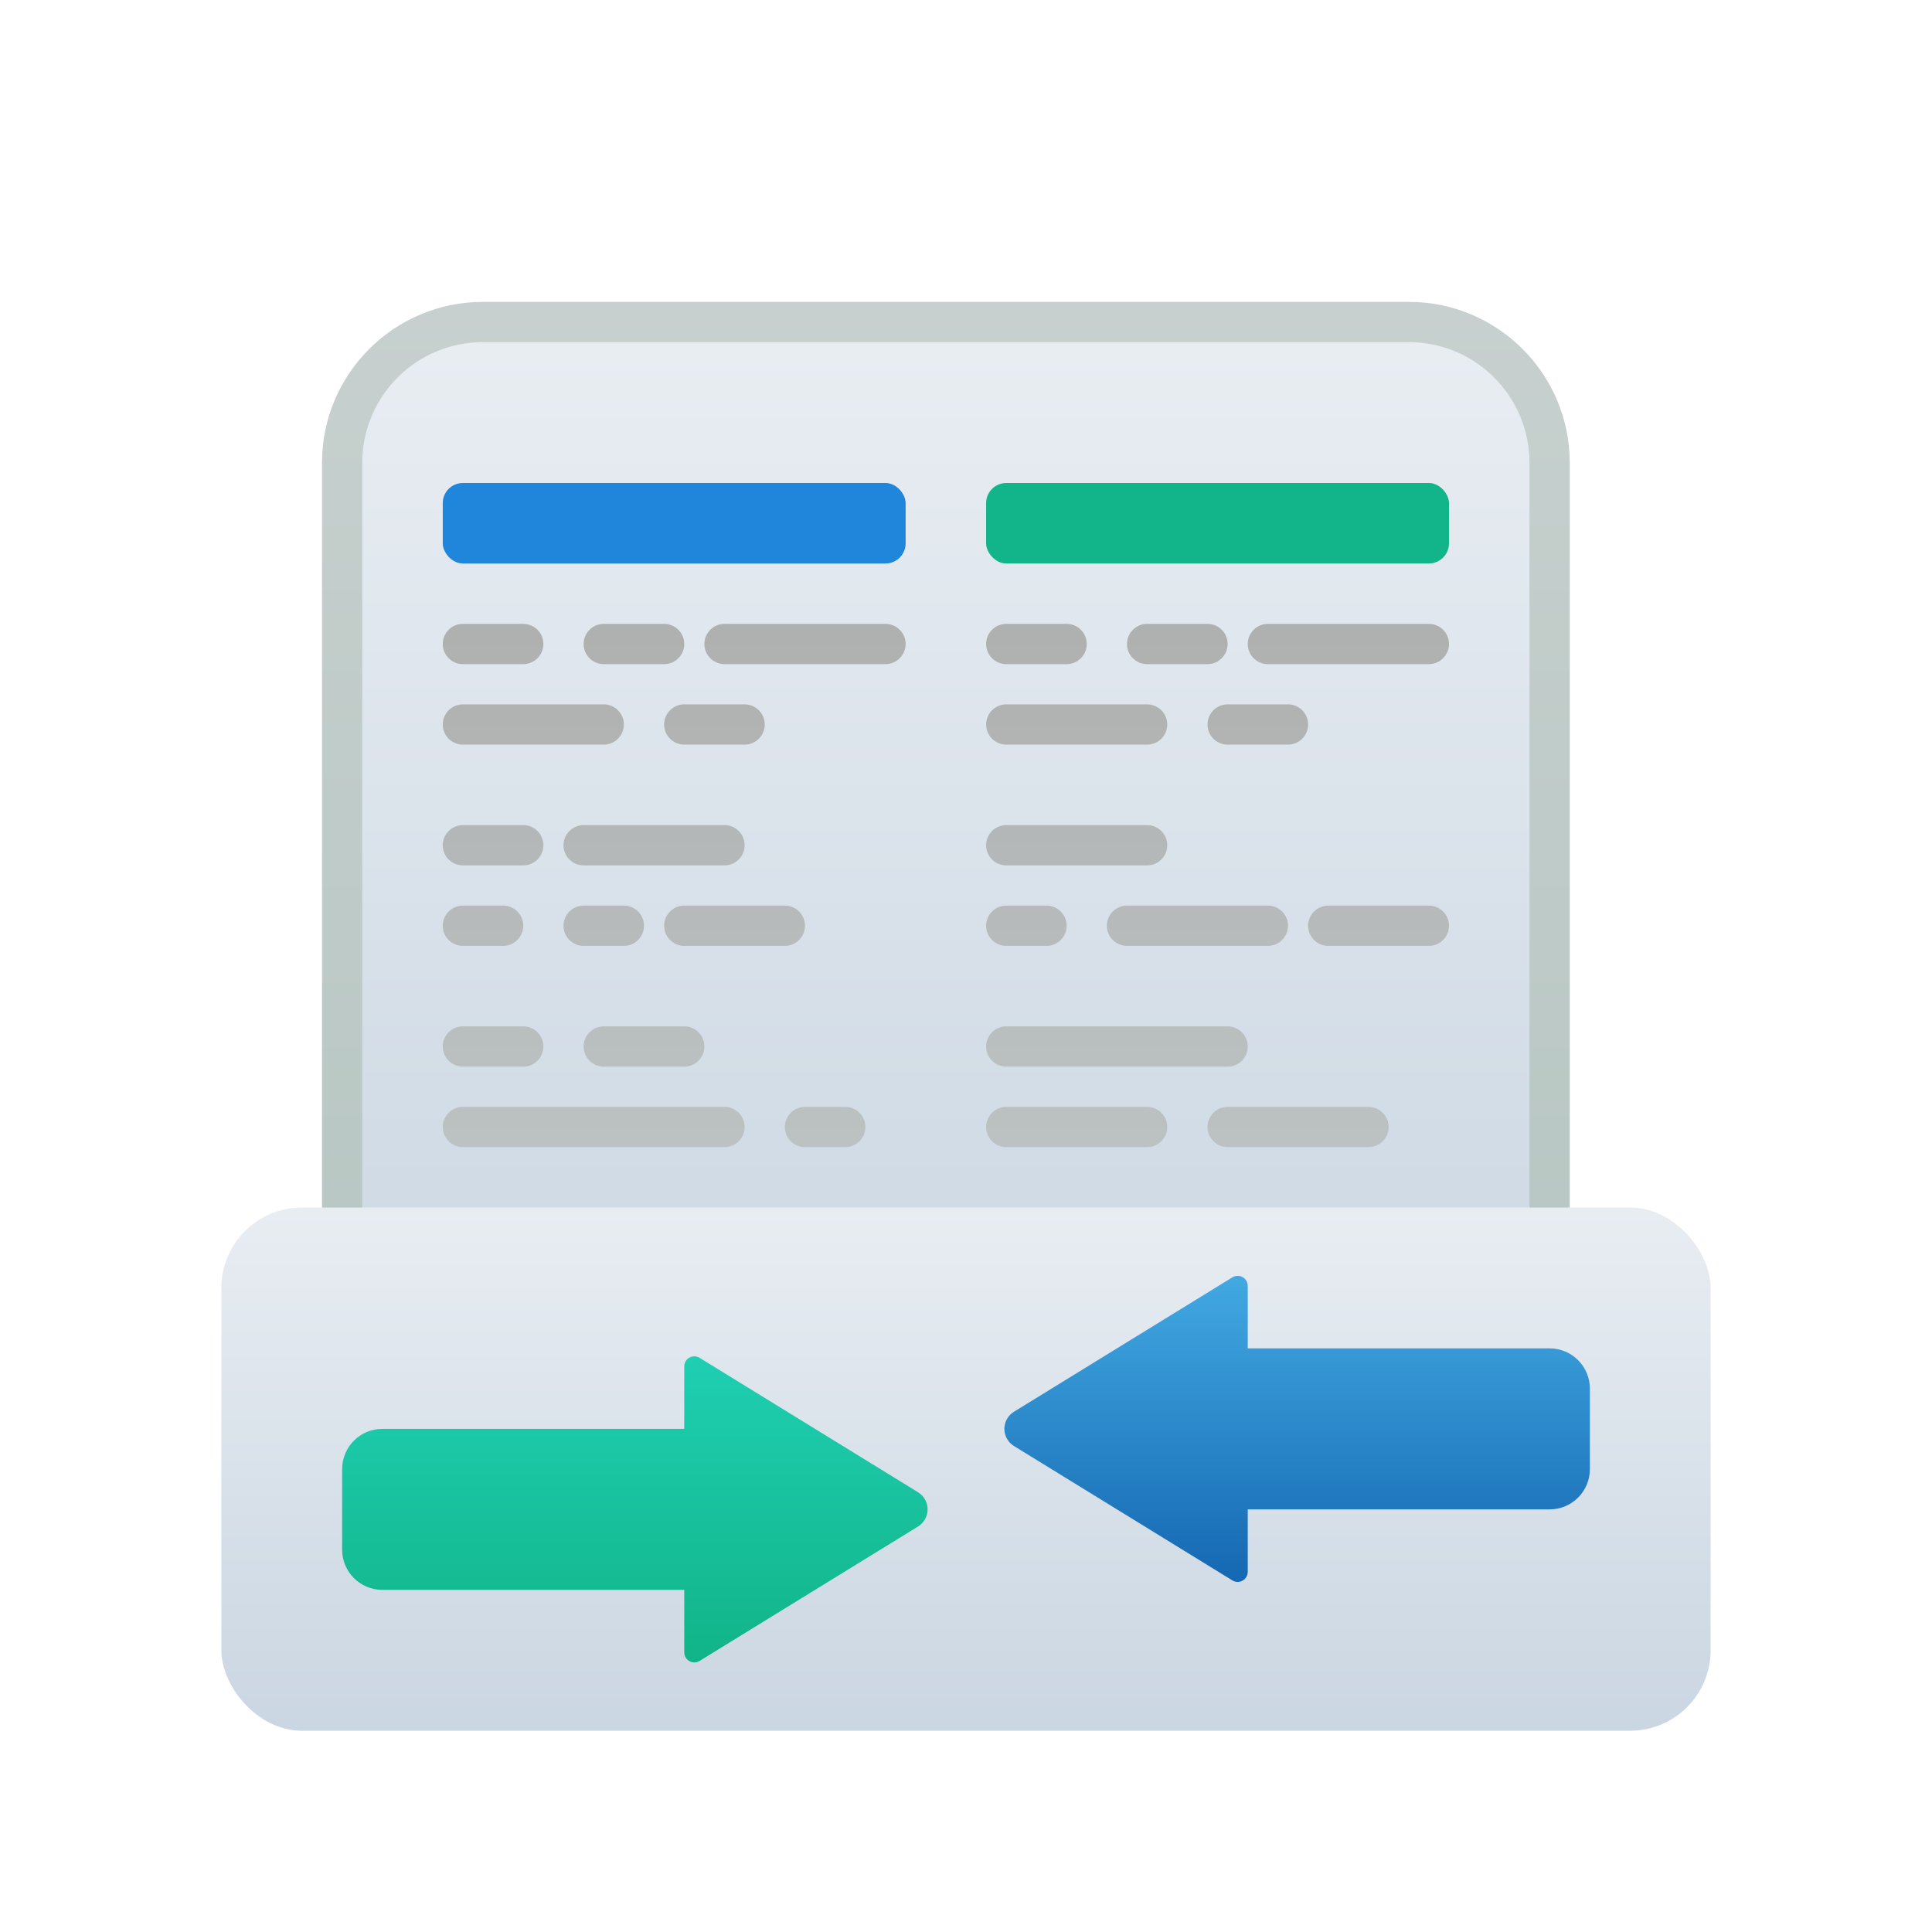 <svg xmlns="http://www.w3.org/2000/svg" width="96" height="96" viewBox="0 0 96 96">
  <defs>
    <filter id="com.apps.kdiff3-a" width="132.4%" height="133.8%" x="-16.2%" y="-16.9%" filterUnits="objectBoundingBox">
      <feOffset dy="2" in="SourceAlpha" result="shadowOffsetOuter1"/>
      <feGaussianBlur in="shadowOffsetOuter1" result="shadowBlurOuter1" stdDeviation="2"/>
      <feColorMatrix in="shadowBlurOuter1" result="shadowMatrixOuter1" values="0 0 0 0 0   0 0 0 0 0   0 0 0 0 0  0 0 0 0.2 0"/>
      <feMerge>
        <feMergeNode in="shadowMatrixOuter1"/>
        <feMergeNode in="SourceGraphic"/>
      </feMerge>
    </filter>
    <linearGradient id="com.apps.kdiff3-b" x1="50%" x2="50%" y1="0%" y2="100%">
      <stop offset="0%" stop-color="#C7D0CE"/>
      <stop offset="100%" stop-color="#B5C5C1"/>
    </linearGradient>
    <linearGradient id="com.apps.kdiff3-c" x1="50%" x2="50%" y1="0%" y2="100%">
      <stop offset="0%" stop-color="#E8EDF2"/>
      <stop offset="100%" stop-color="#CAD6E2"/>
    </linearGradient>
    <linearGradient id="com.apps.kdiff3-d" x1="50%" x2="50%" y1="0%" y2="100%">
      <stop offset="0%" stop-color="#AFB0B0"/>
      <stop offset="100%" stop-color="#BCC2C2"/>
    </linearGradient>
    <linearGradient id="com.apps.kdiff3-e" x1="50%" x2="50%" y1="0%" y2="100%">
      <stop offset="0%" stop-color="#E8EDF2"/>
      <stop offset="100%" stop-color="#CAD6E2"/>
    </linearGradient>
    <linearGradient id="com.apps.kdiff3-f" x1="50%" x2="50%" y1="0%" y2="100%">
      <stop offset="0%" stop-color="#1FCFB2"/>
      <stop offset="100%" stop-color="#11B488"/>
    </linearGradient>
    <linearGradient id="com.apps.kdiff3-g" x1="50%" x2="50%" y1="0%" y2="100%">
      <stop offset="0%" stop-color="#42A9E2"/>
      <stop offset="100%" stop-color="#1568B2"/>
    </linearGradient>
  </defs>
  <g fill="none" filter="url(#com.apps.kdiff3-a)" transform="translate(11 13)">
    <path fill="url(#com.apps.kdiff3-b)" d="M59,0 C63.418,0 67,3.582 67,8 L67,50 C67,54.418 63.418,58 59,58 L13,58 C8.582,58 5,54.418 5,50 L5,8 C5,3.582 8.582,0 13,0 L59,0 Z"/>
    <path fill="url(#com.apps.kdiff3-c)" d="M59,2 L13,2 C9.762,2 7.122,4.566 7.004,7.775 L7,8 L7,50 C7,53.238 9.566,55.878 12.775,55.996 L13,56 L59,56 C62.238,56 64.878,53.434 64.996,50.225 L65,50 L65,8 C65,4.762 62.434,2.122 59.225,2.004 L59,2 Z"/>
    <rect width="23" height="4" x="11" y="9" fill="#1F86DC" rx="1"/>
    <path fill="url(#com.apps.kdiff3-d)" d="M46,40 C46.552,40 47,40.448 47,41 C47,41.552 46.552,42 46,42 L39,42 C38.448,42 38,41.552 38,41 C38,40.448 38.448,40 39,40 L46,40 Z M25,40 C25.552,40 26,40.448 26,41 C26,41.552 25.552,42 25,42 L12,42 C11.448,42 11,41.552 11,41 C11,40.448 11.448,40 12,40 L25,40 Z M57,40 C57.552,40 58,40.448 58,41 C58,41.552 57.552,42 57,42 L50,42 C49.448,42 49,41.552 49,41 C49,40.448 49.448,40 50,40 L57,40 Z M31,40 C31.552,40 32,40.448 32,41 C32,41.552 31.552,42 31,42 L29,42 C28.448,42 28,41.552 28,41 C28,40.448 28.448,40 29,40 L31,40 Z M50,36 C50.552,36 51,36.448 51,37 C51,37.552 50.552,38 50,38 L39,38 C38.448,38 38,37.552 38,37 C38,36.448 38.448,36 39,36 L50,36 Z M15,36 C15.552,36 16,36.448 16,37 C16,37.552 15.552,38 15,38 L12,38 C11.448,38 11,37.552 11,37 C11,36.448 11.448,36 12,36 L15,36 Z M23,36 C23.552,36 24,36.448 24,37 C24,37.552 23.552,38 23,38 L19,38 C18.448,38 18,37.552 18,37 C18,36.448 18.448,36 19,36 L23,36 Z M52,30 C52.552,30 53,30.448 53,31 C53,31.552 52.552,32 52,32 L45,32 C44.448,32 44,31.552 44,31 C44,30.448 44.448,30 45,30 L52,30 Z M20,30 C20.552,30 21,30.448 21,31 C21,31.552 20.552,32 20,32 L18,32 C17.448,32 17,31.552 17,31 C17,30.448 17.448,30 18,30 L20,30 Z M41,30 C41.552,30 42,30.448 42,31 C42,31.552 41.552,32 41,32 L39,32 C38.448,32 38,31.552 38,31 C38,30.448 38.448,30 39,30 L41,30 Z M14,30 C14.552,30 15,30.448 15,31 C15,31.552 14.552,32 14,32 L12,32 C11.448,32 11,31.552 11,31 C11,30.448 11.448,30 12,30 L14,30 Z M60,30 C60.552,30 61,30.448 61,31 C61,31.552 60.552,32 60,32 L55,32 C54.448,32 54,31.552 54,31 C54,30.448 54.448,30 55,30 L60,30 Z M28,30 C28.552,30 29,30.448 29,31 C29,31.552 28.552,32 28,32 L23,32 C22.448,32 22,31.552 22,31 C22,30.448 22.448,30 23,30 L28,30 Z M46,26 C46.552,26 47,26.448 47,27 C47,27.552 46.552,28 46,28 L39,28 C38.448,28 38,27.552 38,27 C38,26.448 38.448,26 39,26 L46,26 Z M15,26 C15.552,26 16,26.448 16,27 C16,27.552 15.552,28 15,28 L12,28 C11.448,28 11,27.552 11,27 C11,26.448 11.448,26 12,26 L15,26 Z M25,26 C25.552,26 26,26.448 26,27 C26,27.552 25.552,28 25,28 L18,28 C17.448,28 17,27.552 17,27 C17,26.448 17.448,26 18,26 L25,26 Z M19,20 C19.552,20 20,20.448 20,21 C20,21.552 19.552,22 19,22 L12,22 C11.448,22 11,21.552 11,21 C11,20.448 11.448,20 12,20 L19,20 Z M46,20 C46.552,20 47,20.448 47,21 C47,21.552 46.552,22 46,22 L39,22 C38.448,22 38,21.552 38,21 C38,20.448 38.448,20 39,20 L46,20 Z M26,20 C26.552,20 27,20.448 27,21 C27,21.552 26.552,22 26,22 L23,22 C22.448,22 22,21.552 22,21 C22,20.448 22.448,20 23,20 L26,20 Z M53,20 C53.552,20 54,20.448 54,21 C54,21.552 53.552,22 53,22 L50,22 C49.448,22 49,21.552 49,21 C49,20.448 49.448,20 50,20 L53,20 Z M15,16 C15.552,16 16,16.448 16,17 C16,17.552 15.552,18 15,18 L12,18 C11.448,18 11,17.552 11,17 C11,16.448 11.448,16 12,16 L15,16 Z M42,16 C42.552,16 43,16.448 43,17 C43,17.552 42.552,18 42,18 L39,18 C38.448,18 38,17.552 38,17 C38,16.448 38.448,16 39,16 L42,16 Z M22,16 C22.552,16 23,16.448 23,17 C23,17.552 22.552,18 22,18 L19,18 C18.448,18 18,17.552 18,17 C18,16.448 18.448,16 19,16 L22,16 Z M49,16 C49.552,16 50,16.448 50,17 C50,17.552 49.552,18 49,18 L46,18 C45.448,18 45,17.552 45,17 C45,16.448 45.448,16 46,16 L49,16 Z M33,16 C33.552,16 34,16.448 34,17 C34,17.552 33.552,18 33,18 L25,18 C24.448,18 24,17.552 24,17 C24,16.448 24.448,16 25,16 L33,16 Z M60,16 C60.552,16 61,16.448 61,17 C61,17.552 60.552,18 60,18 L52,18 C51.448,18 51,17.552 51,17 C51,16.448 51.448,16 52,16 L60,16 Z"/>
    <rect width="74" height="26" y="45" fill="url(#com.apps.kdiff3-e)" rx="4"/>
    <rect width="23" height="4" x="38" y="9" fill="#11B589" rx="1"/>
    <path fill="url(#com.apps.kdiff3-f)" d="M6,58 L6,62 C6,63.105 6.895,64 8,64 L23,64 L23,64 L23,67.105 C23,67.381 23.224,67.605 23.5,67.605 C23.593,67.605 23.683,67.58 23.762,67.531 L33.8,61.354 L33.8,61.354 L34.616,60.852 C35.086,60.562 35.233,59.946 34.944,59.476 C34.862,59.343 34.749,59.23 34.616,59.148 L23.762,52.469 C23.527,52.324 23.219,52.398 23.074,52.633 C23.026,52.712 23,52.802 23,52.895 L23,56 L23,56 L8,56 C6.895,56 6,56.895 6,58 Z"/>
    <path fill="url(#com.apps.kdiff3-g)" d="M38.908,54 L38.908,58 C38.908,59.105 39.803,60 40.908,60 L55.908,60 L55.908,60 L55.908,63.105 C55.908,63.381 56.132,63.605 56.408,63.605 C56.5,63.605 56.591,63.58 56.67,63.531 L66.708,57.354 L66.708,57.354 L67.524,56.852 C67.994,56.562 68.141,55.946 67.852,55.476 C67.769,55.343 67.657,55.23 67.524,55.148 L56.67,48.469 C56.435,48.324 56.127,48.398 55.982,48.633 C55.934,48.712 55.908,48.802 55.908,48.895 L55.908,52 L55.908,52 L40.908,52 C39.803,52 38.908,52.895 38.908,54 Z" transform="matrix(-1 0 0 1 106.908 0)"/>
  </g>
</svg>
